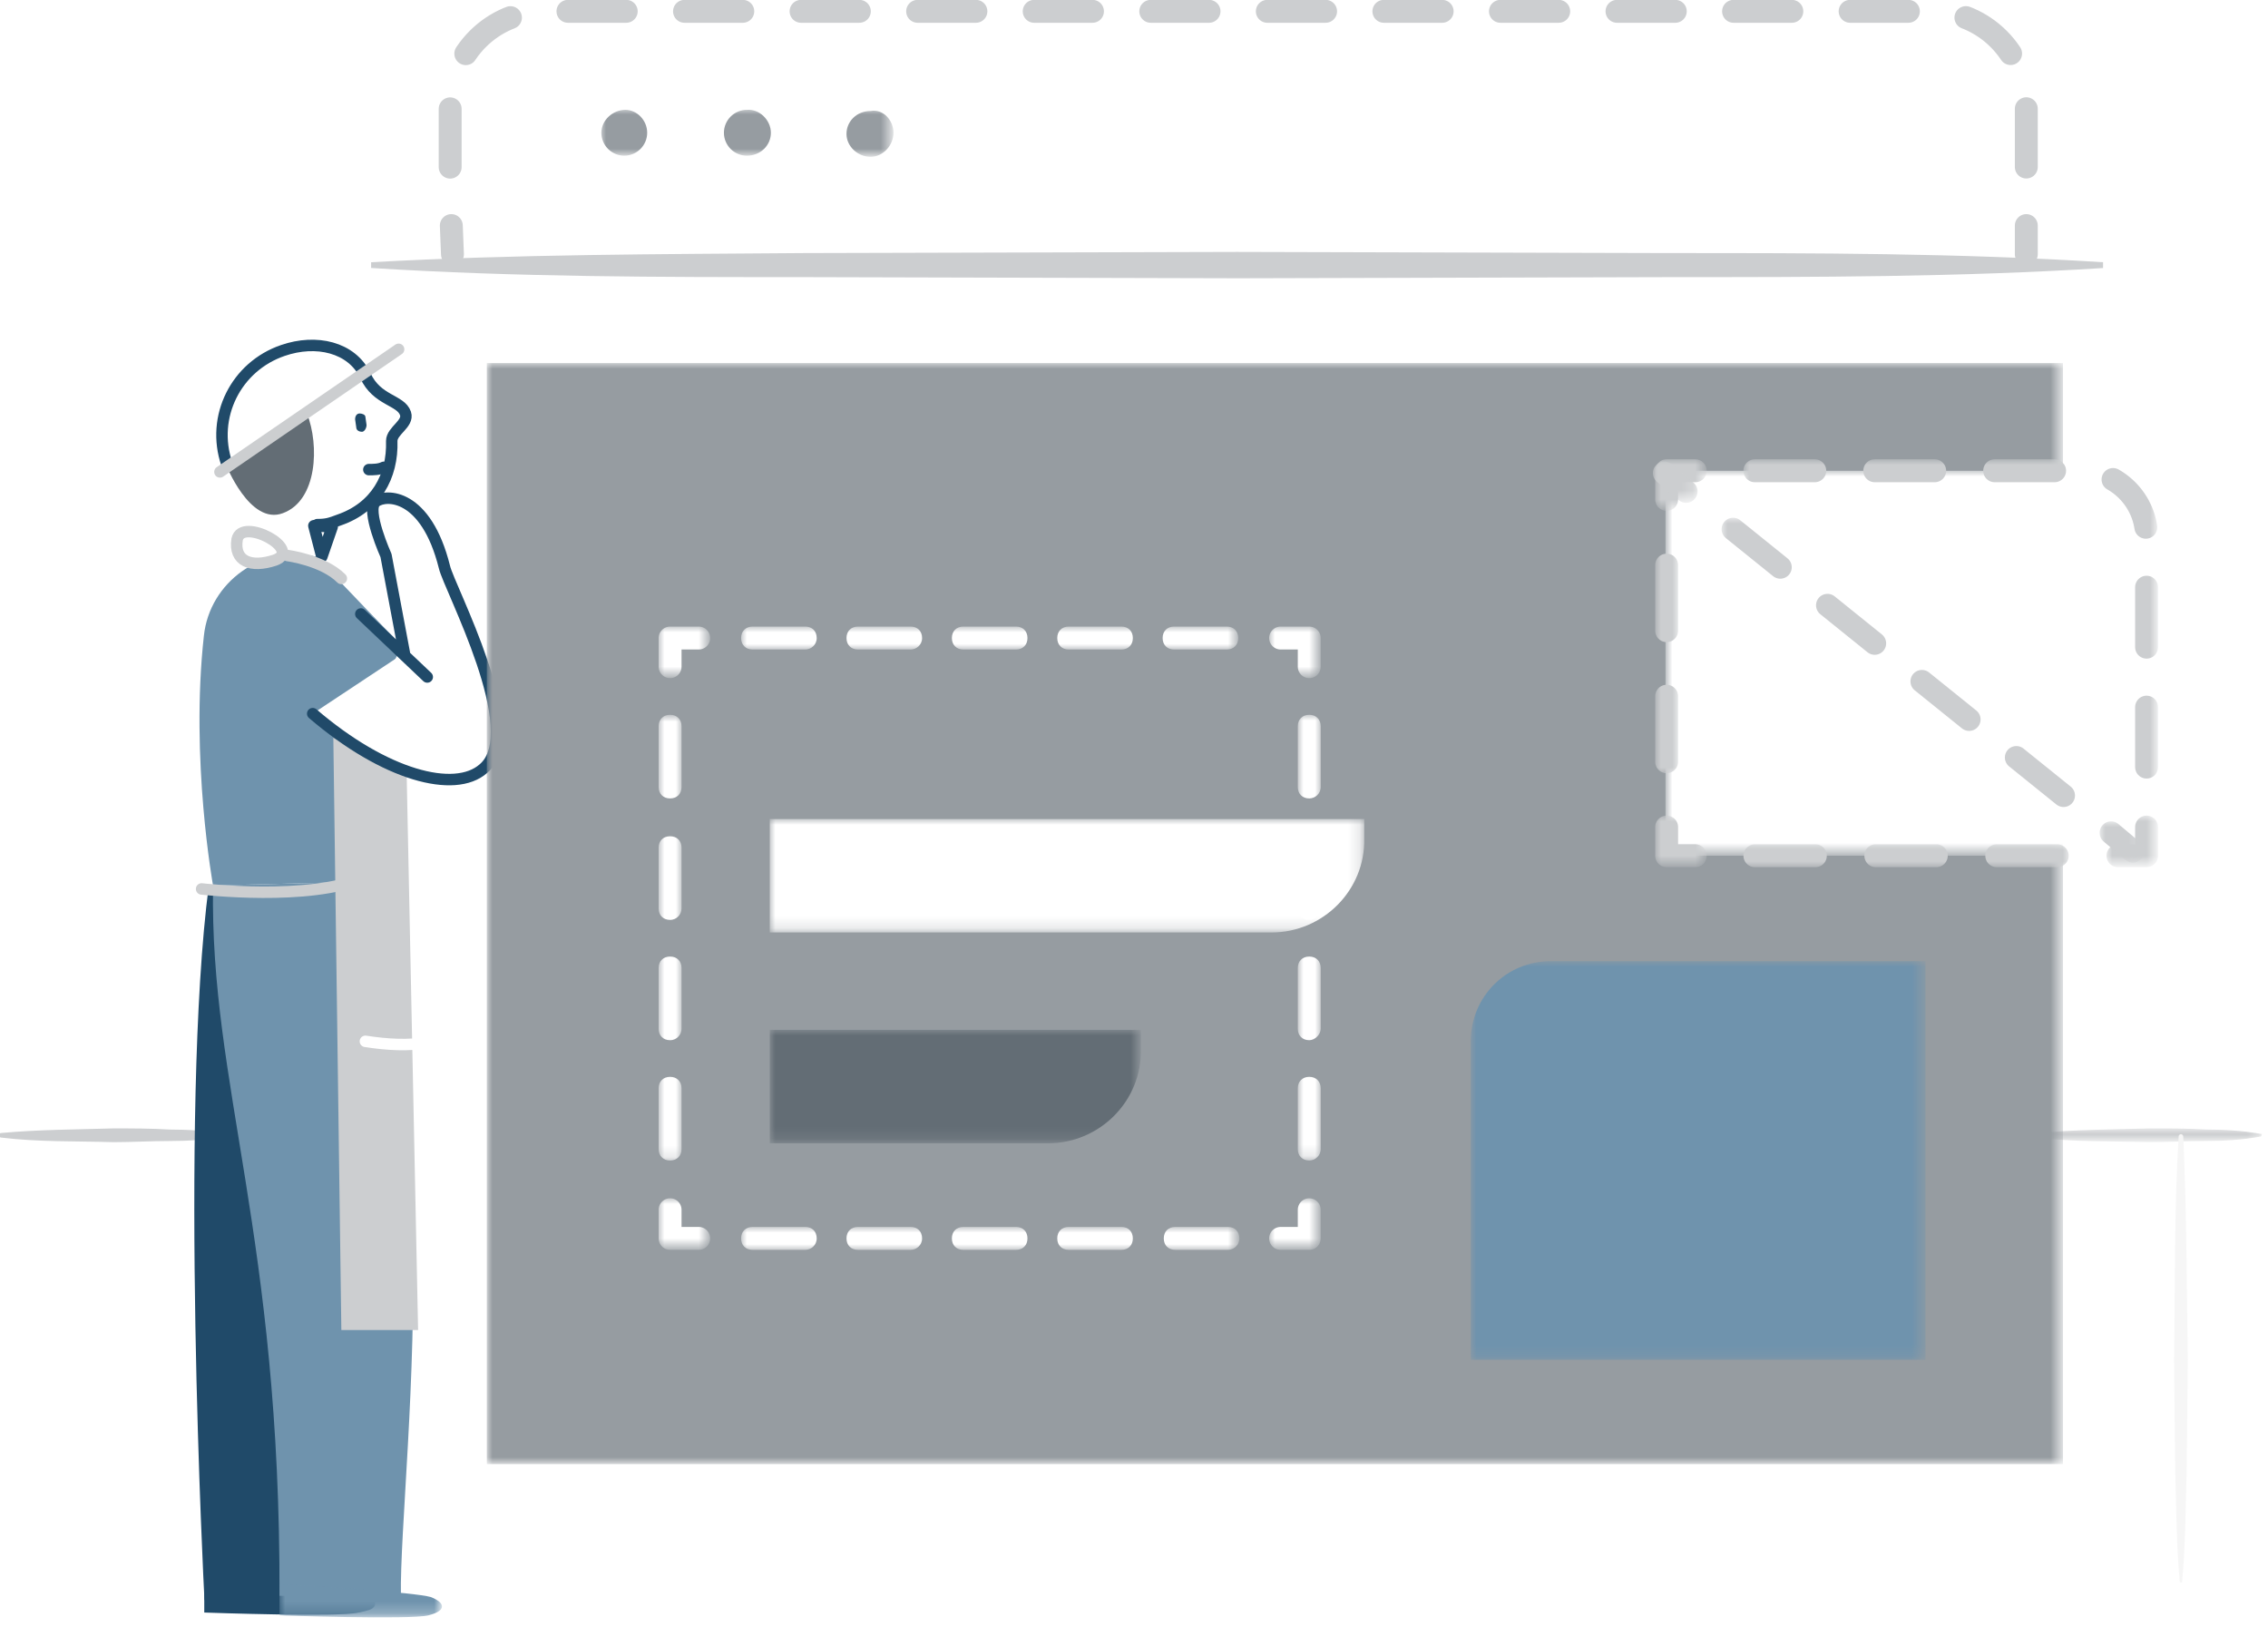 <svg id="Layer_1" xmlns="http://www.w3.org/2000/svg" viewBox="0 0 198 142" enable-background="new 0 0 198 142"><style>.st0{fill:#fff}.st1{filter:url(#Adobe_OpacityMaskFilter)}.st2{mask:url(#b_1_)}.st2,.st3{fill:#CCCED0}.st4{fill:#F6F6F6}.st5{fill:none;stroke:#204A69;stroke-linecap:round;stroke-linejoin:round}.st6{fill:#636D75}.st7{fill:#204A69}.st8{fill:none;stroke:#204A69;stroke-width:.735}.st9{fill:#6F93AD}.st10{fill:#CCCED0}.st11{filter:url(#Adobe_OpacityMaskFilter_1_)}.st12{mask:url(#d_1_);fill:#6F93AD}.st13,.st14,.st15,.st16{fill:none;stroke:#CCCED0;stroke-linecap:round;stroke-linejoin:round}.st14,.st15,.st16{stroke:#fff}.st15,.st16{stroke:#CCCED0;stroke-width:2}.st16{stroke-dasharray:5.088,5.088}.st17{filter:url(#Adobe_OpacityMaskFilter_2_)}.st18{mask:url(#f_1_);fill:#fff}.st19{filter:url(#Adobe_OpacityMaskFilter_3_)}.st20{mask:url(#f_2_);fill:#fff}.st21{filter:url(#Adobe_OpacityMaskFilter_4_)}.st22{mask:url(#f_3_);fill:#969CA1}.st23{filter:url(#Adobe_OpacityMaskFilter_5_)}.st24{mask:url(#f_4_);fill:none;stroke:#fff;stroke-width:2;stroke-linecap:round;stroke-linejoin:round}.st25{filter:url(#Adobe_OpacityMaskFilter_6_)}.st26{mask:url(#f_7_)}.st27{filter:url(#Adobe_OpacityMaskFilter_7_)}.st28{mask:url(#f_6_);fill:none;stroke:#fff;stroke-width:2;stroke-linecap:round;stroke-linejoin:round}.st29{filter:url(#Adobe_OpacityMaskFilter_8_)}.st30{mask:url(#f_11_)}.st31{filter:url(#Adobe_OpacityMaskFilter_9_)}.st32{mask:url(#f_8_);fill:none;stroke:#fff;stroke-width:2;stroke-linecap:round;stroke-linejoin:round}.st33{filter:url(#Adobe_OpacityMaskFilter_10_)}.st34{mask:url(#f_27_)}.st35{filter:url(#Adobe_OpacityMaskFilter_11_)}.st36{mask:url(#f_10_);fill:none;stroke:#fff;stroke-width:2;stroke-linecap:round;stroke-linejoin:round}.st37{filter:url(#Adobe_OpacityMaskFilter_12_)}.st38{mask:url(#f_9_)}.st39{filter:url(#Adobe_OpacityMaskFilter_13_)}.st40{mask:url(#f_12_);fill:#fff}.st41{filter:url(#Adobe_OpacityMaskFilter_14_)}.st42{mask:url(#f_13_);fill:#636D75}.st43{filter:url(#Adobe_OpacityMaskFilter_15_)}.st44{mask:url(#f_14_);fill:#6F93AD}.st45{filter:url(#Adobe_OpacityMaskFilter_16_)}.st46{mask:url(#f_15_);fill:#fff}.st47{filter:url(#Adobe_OpacityMaskFilter_17_)}.st48{mask:url(#f_16_);fill:none;stroke:#CCCED0;stroke-width:2;stroke-linecap:round;stroke-linejoin:round}.st49{filter:url(#Adobe_OpacityMaskFilter_18_)}.st50{mask:url(#f_17_);fill:none;stroke:#CCCED0;stroke-width:2;stroke-linecap:round;stroke-linejoin:round;stroke-dasharray:5.279,5.279}.st51{filter:url(#Adobe_OpacityMaskFilter_19_)}.st52{mask:url(#f_18_);fill:none;stroke:#CCCED0;stroke-width:2;stroke-linecap:round;stroke-linejoin:round}.st53{filter:url(#Adobe_OpacityMaskFilter_20_)}.st54{mask:url(#f_19_);fill:none;stroke:#CCCED0;stroke-width:2;stroke-linecap:round;stroke-linejoin:round;stroke-dasharray:5.721,5.721}.st55{filter:url(#Adobe_OpacityMaskFilter_21_)}.st56{mask:url(#f_20_);fill:none;stroke:#CCCED0;stroke-width:2;stroke-linecap:round;stroke-linejoin:round}.st57{filter:url(#Adobe_OpacityMaskFilter_22_)}.st58{mask:url(#f_21_);fill:none;stroke:#CCCED0;stroke-width:2;stroke-linecap:round;stroke-linejoin:round;stroke-dasharray:5.234,5.234}.st59{filter:url(#Adobe_OpacityMaskFilter_23_)}.st60{mask:url(#f_22_);fill:#fff}.st61{filter:url(#Adobe_OpacityMaskFilter_24_)}.st62{mask:url(#f_23_);fill:none;stroke:#CCCED0;stroke-width:2;stroke-linecap:round;stroke-linejoin:round}.st63{filter:url(#Adobe_OpacityMaskFilter_25_)}.st64{mask:url(#f_24_);fill:none;stroke:#CCCED0;stroke-width:2;stroke-linecap:round;stroke-linejoin:round;stroke-dasharray:5.293,5.293}.st65{filter:url(#Adobe_OpacityMaskFilter_26_)}.st66{mask:url(#f_25_);fill:none;stroke:#CCCED0;stroke-width:2;stroke-linecap:round;stroke-linejoin:round}.st67{filter:url(#Adobe_OpacityMaskFilter_27_)}.st68{mask:url(#f_26_);fill:#969CA1}</style><title>Page 1</title><path class="st0" d="M177.9 99.1h19.5-19.5z"/><g transform="translate(0 -.812)"><g transform="translate(177 99)"><defs><filter id="Adobe_OpacityMaskFilter" filterUnits="userSpaceOnUse" x=".7" y=".3" width="19.8" height="1.1"><feColorMatrix values="1 0 0 0 0 0 1 0 0 0 0 0 1 0 0 0 0 0 1 0"/></filter></defs><mask maskUnits="userSpaceOnUse" x=".7" y=".3" width="19.8" height="1.1" id="b_1_"><g class="st1"><path id="a_1_" class="st0" d="M.7.3h19.8v1.1H.7V.3z"/></g></mask><path class="st2" d="M20.4 1c-1.6.3-3.3.4-4.9.4-1.6 0-3.3.1-4.9.1-3.3-.1-6.5 0-9.8-.4C.7 1.1.7 1 .7.9S.8.7.9.7C4.2.4 7.4.4 10.7.3c1.6 0 3.3 0 4.9.1 1.6 0 3.3.1 4.9.4-.1 0 0 0-.1.2 0-.1 0 0 0 0"/></g><path class="st0" d="M19.7 99.9H.2"/><path class="st3" d="M19.7 100c-1.6.3-3.3.4-4.9.4-1.6 0-3.3.1-4.9.1-3.3-.1-6.5 0-9.8-.4-.1 0-.2-.1-.2-.2s.1-.2.2-.2c3.3-.3 6.5-.3 9.8-.4 1.6 0 3.3 0 4.9.1 1.6 0 3.3.1 4.9.4 0 0 .1 0 0 .2.1-.1.1-.1 0 0 .1-.1 0 0 0 0"/><path class="st0" d="M190.4 138.9v-39"/><path class="st4" d="M190.3 138.9c-.3-3.2-.3-6.5-.4-9.7l-.1-9.7c.1-6.5 0-13 .4-19.5 0-.1.1-.2.2-.2s.2.1.2.2c.3 6.5.3 13 .4 19.5l-.1 9.7c-.1 3.2-.1 6.5-.4 9.7 0 0 0 .1-.2 0 .1 0 0 0 0 0"/><path class="st0" d="M27.7 46.6c.8 0 1.1-.1 1.9-.4 3.2-1.1 4.7-3.8 4.6-6.9 0-.9 1.5-1.5 1.2-2.4-.4-1.2-2.5-1.1-3.5-3.3-1.2-2.5-4.3-3.2-7.2-2.2-4.1 1.4-6.3 5.8-4.9 9.9"/><path class="st5" d="M27.7 46.6c.8 0 1.1-.1 1.9-.4 3.2-1.1 4.7-3.8 4.6-6.9 0-.9 1.5-1.5 1.2-2.4-.4-1.2-2.5-1.1-3.5-3.3-1.2-2.5-4.3-3.2-7.2-2.2-4.1 1.4-6.3 5.8-4.9 9.9"/><path class="st6" d="M26.8 36.9c1.1 2.8.9 7.6-2.1 8.7-2.9 1.1-5-4.3-5-4.3l7.1-4.4z"/><path class="st7" d="M18.6 78.1c-2.6 19.8-.4 62-.4 62h9.7l.9-35.4"/><path class="st8" d="M18.6 78.1c-2.6 19.8-.4 62-.4 62h9.7l.9-35.4"/><path class="st7" d="M18.2 139.1c2.9.1 11.8.7 13.2 1.1 1.3.5 1.4.7-.2 1-1.6.4-13 0-13 0v-2.1z"/><path class="st8" d="M18.2 139.1c2.9.1 11.8.7 13.2 1.1 1.3.5 1.4.7-.2 1-1.6.4-13 0-13 0v-2.1z"/><path class="st9" d="M34.4 77.7s1.1 15 1.6 30.4c.4 12.9-1.1 26.5-1 32H24.4c.1-31.5-6.1-44.6-5.8-62"/><path class="st9" d="M17.8 56.3c-1.2 10.8.8 21.8.8 21.8l15.9-.4-.2-9.8-3.7-2 4.5-8.7-3-3.1-4.5-4.7c-4.7-1.1-9.3 2.2-9.8 6.9"/><path class="st10" d="M29.1 65.2l.7 51.7h6.7l-1-48.6-6.4-3.1z"/><path class="st0" d="M27.3 63.1c6.3 5.4 12.4 7 14.9 4.8 3.8-3.2-3-15.8-3.4-17.6-1.6-6.4-5.1-6.4-6-5.7-.9.7.9 4.7.9 4.7l1.6 8.5"/><path class="st5" d="M27.3 63.1c6.3 5.4 12.4 7 14.9 4.8 3.8-3.2-3-15.8-3.4-17.6-1.6-6.4-5.1-6.4-6-5.7-.9.7.9 4.7.9 4.7l1.6 8.5m-3.8-3.4l5.8 5.5"/><g transform="translate(24 139)"><defs><filter id="Adobe_OpacityMaskFilter_1_" filterUnits="userSpaceOnUse" x=".4" y=".1" width="14.2" height="2.9"><feColorMatrix values="1 0 0 0 0 0 1 0 0 0 0 0 1 0 0 0 0 0 1 0"/></filter></defs><mask maskUnits="userSpaceOnUse" x=".4" y=".1" width="14.2" height="2.9" id="d_1_"><g class="st11"><path id="c_1_" class="st0" d="M.4.1h14.2V3H.4V.1z"/></g></mask><path class="st12" d="M.4.1c2.9.1 11.8.7 13.2 1.1 1.3.5 1.4 1.2-.2 1.6-1.6.4-13 0-13 0V.1z"/></g><path class="st5" d="M29 46.8l-.9 2.6-.7-2.7 1.6.1z"/><path class="st13" d="M31.8 77.4c-4.8 2.1-14.2 1-14.2 1"/><path class="st14" d="M37.3 91.8c-1.6.3-3.5.2-5.4-.1"/><path class="st13" d="M24 49.7c2.5-.9-2.9-3.8-3.3-1.8-.3 1.9 1.2 2.5 3.3 1.8zm1.1-.4s3.1.4 4.7 2M19.2 42l15.6-10.7"/><path class="st5" d="M32.2 41.8c.4 0 .9 0 1.3-.2"/><path class="st7" d="M31.6 38.5c-.2 0-.5-.1-.5-.4l-.1-.7c0-.2.1-.5.4-.5.2 0 .5.1.5.3l.1.7c0 .3-.2.6-.4.6"/><path class="st0" d="M142.4 63.8h-1.2"/><path class="st4" d="M142.4 63.9c-.1.2-.2.3-.3.3-.1 0-.2.1-.3.1-.2-.1-.4 0-.6-.3-.1-.1-.1-.2 0-.3.2-.3.4-.3.6-.3.1 0 .2 0 .3.1.1 0 .2.1.3.3v.1"/><path class="st0" d="M142.4 69.9h-1.2"/><path class="st4" d="M142.4 70c-.1.2-.2.3-.3.3-.1 0-.2.1-.3.1-.2-.1-.4 0-.6-.3-.1-.1-.1-.2 0-.3.2-.3.4-.3.6-.3.1 0 .2 0 .3.1.1 0 .2.1.3.3v.1"/><path class="st0" d="M142.4 72.1h-1.2"/><path class="st4" d="M142.4 72.2c-.1.2-.2.3-.3.3-.1 0-.2.1-.3.1-.2-.1-.4 0-.6-.3-.1-.1-.1-.2 0-.3.2-.3.4-.3.6-.3.1 0 .2 0 .3.1.1 0 .2.1.3.3v.1"/><path class="st0" d="M142.4 78.4h-1.2"/><path class="st4" d="M142.4 78.5c-.1.2-.2.3-.3.3-.1 0-.2.1-.3.1-.2-.1-.4 0-.6-.3-.1-.1-.1-.2 0-.3.2-.3.4-.3.6-.3.1 0 .2 0 .3.1.1 0 .2.1.3.3v.1"/><path class="st0" d="M142.4 84.5h-1.2"/><path class="st4" d="M142.4 84.6c-.1.2-.2.3-.3.3-.1 0-.2.1-.3.1-.2-.1-.4 0-.6-.3-.1-.1-.1-.2 0-.3.2-.3.4-.3.6-.3.1 0 .2 0 .3.1.1 0 .2.1.3.3v.1"/><path class="st0" d="M142.4 90.2h-1.2"/><path class="st4" d="M142.4 90.3c-.1.2-.2.3-.3.3-.1 0-.2.1-.3.1-.2-.1-.4 0-.6-.3-.1-.1-.1-.2 0-.3.2-.3.4-.3.6-.3.1 0 .2 0 .3.1.1 0 .2.1.3.3v.1"/><path class="st0" d="M39.5 23l-.2-7.8V10c0-4.5 3.7-8.2 8.2-8.2h121.2c4.5 0 8.2 3.7 8.2 8.2v13"/><path class="st15" d="M39.5 23l-.1-2.5"/><path class="st16" d="M39.3 15.4V10c0-4.5 3.7-8.2 8.2-8.2h121.2c4.5 0 8.2 3.7 8.2 8.2v7.9"/><path class="st15" d="M176.9 20.5V23"/><path class="st0" d="M183.7 24H32.4"/><path class="st3" d="M183.7 24.2c-12.6.8-25.2.8-37.8.8l-37.8.1-37.9-.1c-12.6 0-25.2 0-37.8-.8v-.5c12.6-.7 25.2-.7 37.8-.8l37.8-.1 37.8.1c12.6 0 25.2 0 37.8.8v.5z"/><defs><filter id="Adobe_OpacityMaskFilter_2_" filterUnits="userSpaceOnUse" x="56.4" y="36.3" width="57.4" height="66.4"><feColorMatrix values="1 0 0 0 0 0 1 0 0 0 0 0 1 0 0 0 0 0 1 0"/></filter></defs><mask maskUnits="userSpaceOnUse" x="56.4" y="36.3" width="57.4" height="66.4" id="f_1_"><g class="st17"><path id="e_1_" class="st0" d="M0 142h197.5V.8H0V142z"/></g></mask><path class="st18" d="M56.4 102.8h57.4v-37H56.4v37zm57.4-47.6H56.4V47c0-5.9 4.8-10.7 10.7-10.7h46.7v18.9z"/><defs><filter id="Adobe_OpacityMaskFilter_3_" filterUnits="userSpaceOnUse" x="78" y="74.1" width="27.2" height="19.9"><feColorMatrix values="1 0 0 0 0 0 1 0 0 0 0 0 1 0 0 0 0 0 1 0"/></filter></defs><mask maskUnits="userSpaceOnUse" x="78" y="74.1" width="27.2" height="19.9" id="f_2_"><g class="st19"><path id="e_2_" class="st0" d="M0 142h197.5V.8H0V142z"/></g></mask><path class="st20" d="M104.9 74.1c-7 0-9.4 3.2-10.9 5.9-1.4 2.5-4.5 5.9-9.3 7.2C80 88.5 78 91.3 78 94h27.2c-.1 0-.3-19.9-.3-19.9z"/><defs><filter id="Adobe_OpacityMaskFilter_4_" filterUnits="userSpaceOnUse" x="42.5" y="32.5" width="137.6" height="96.1"><feColorMatrix values="1 0 0 0 0 0 1 0 0 0 0 0 1 0 0 0 0 0 1 0"/></filter></defs><mask maskUnits="userSpaceOnUse" x="42.5" y="32.5" width="137.6" height="96.1" id="f_3_"><g class="st21"><path id="e_3_" class="st0" d="M0 142h197.5V.8H0V142z"/></g></mask><path class="st22" d="M42.5 128.6V32.5h137.6v96.1H42.5z"/><defs><filter id="Adobe_OpacityMaskFilter_5_" filterUnits="userSpaceOnUse" x="110.8" y="105.4" width="4.5" height="4.5"><feColorMatrix values="1 0 0 0 0 0 1 0 0 0 0 0 1 0 0 0 0 0 1 0"/></filter></defs><mask maskUnits="userSpaceOnUse" x="110.8" y="105.4" width="4.5" height="4.5" id="f_4_"><g class="st23"><path id="e_4_" class="st0" d="M0 142h197.5V.8H0V142z"/></g></mask><path class="st24" d="M114.3 106.4v2.5h-2.5"/><defs><filter id="Adobe_OpacityMaskFilter_6_" filterUnits="userSpaceOnUse" x="64.7" y="107.9" width="43.5" height="2"><feColorMatrix values="1 0 0 0 0 0 1 0 0 0 0 0 1 0 0 0 0 0 1 0"/></filter></defs><mask maskUnits="userSpaceOnUse" x="64.7" y="107.9" width="43.5" height="2" id="f_7_"><g class="st25"><path id="e_7_" class="st0" d="M0 142h197.5V.8H0V142z"/></g></mask><g class="st26"><path class="st0" d="M107.2 109.9h-4.6c-.6 0-1-.4-1-1s.4-1 1-1h4.6c.6 0 1 .4 1 1s-.5 1-1 1zm-9.3 0h-4.6c-.6 0-1-.4-1-1s.4-1 1-1h4.6c.6 0 1 .4 1 1s-.4 1-1 1zm-9.2 0h-4.6c-.6 0-1-.4-1-1s.4-1 1-1h4.6c.6 0 1 .4 1 1s-.4 1-1 1zm-9.2 0h-4.6c-.6 0-1-.4-1-1s.4-1 1-1h4.6c.6 0 1 .4 1 1s-.5 1-1 1zm-9.2 0h-4.6c-.6 0-1-.4-1-1s.4-1 1-1h4.6c.6 0 1 .4 1 1s-.5 1-1 1z"/></g><defs><filter id="Adobe_OpacityMaskFilter_7_" filterUnits="userSpaceOnUse" x="57.5" y="105.4" width="4.5" height="4.5"><feColorMatrix values="1 0 0 0 0 0 1 0 0 0 0 0 1 0 0 0 0 0 1 0"/></filter></defs><mask maskUnits="userSpaceOnUse" x="57.5" y="105.4" width="4.5" height="4.5" id="f_6_"><g class="st27"><path id="e_6_" class="st0" d="M0 142h197.5V.8H0V142z"/></g></mask><path class="st28" d="M61 108.9h-2.5v-2.5"/><defs><filter id="Adobe_OpacityMaskFilter_8_" filterUnits="userSpaceOnUse" x="57.5" y="63.3" width="2" height="38.9"><feColorMatrix values="1 0 0 0 0 0 1 0 0 0 0 0 1 0 0 0 0 0 1 0"/></filter></defs><mask maskUnits="userSpaceOnUse" x="57.5" y="63.3" width="2" height="38.9" id="f_11_"><g class="st29"><path id="e_11_" class="st0" d="M0 142h197.5V.8H0V142z"/></g></mask><g class="st30"><path class="st0" d="M58.5 102.1c-.6 0-1-.4-1-1v-5.3c0-.6.4-1 1-1s1 .4 1 1v5.3c0 .6-.4 1-1 1zm0-10.5c-.6 0-1-.4-1-1v-5.3c0-.6.4-1 1-1s1 .4 1 1v5.3c0 .5-.4 1-1 1zm0-10.5c-.6 0-1-.4-1-1v-5.3c0-.6.4-1 1-1s1 .4 1 1v5.3c0 .5-.4 1-1 1zm0-10.6c-.6 0-1-.4-1-1v-5.3c0-.6.4-1 1-1s1 .4 1 1v5.3c0 .6-.4 1-1 1z"/></g><defs><filter id="Adobe_OpacityMaskFilter_9_" filterUnits="userSpaceOnUse" x="57.5" y="55.5" width="4.5" height="4.5"><feColorMatrix values="1 0 0 0 0 0 1 0 0 0 0 0 1 0 0 0 0 0 1 0"/></filter></defs><mask maskUnits="userSpaceOnUse" x="57.5" y="55.5" width="4.5" height="4.5" id="f_8_"><g class="st31"><path id="e_8_" class="st0" d="M0 142h197.5V.8H0V142z"/></g></mask><path class="st32" d="M58.5 59v-2.5H61"/><defs><filter id="Adobe_OpacityMaskFilter_10_" filterUnits="userSpaceOnUse" x="64.7" y="55.5" width="43.5" height="2"><feColorMatrix values="1 0 0 0 0 0 1 0 0 0 0 0 1 0 0 0 0 0 1 0"/></filter></defs><mask maskUnits="userSpaceOnUse" x="64.7" y="55.5" width="43.5" height="2" id="f_27_"><g class="st33"><path id="e_27_" class="st0" d="M0 142h197.5V.8H0V142z"/></g></mask><g class="st34"><path class="st0" d="M107.1 57.5h-4.6c-.6 0-1-.4-1-1s.4-1 1-1h4.6c.6 0 1 .4 1 1s-.4 1-1 1zm-9.2 0h-4.6c-.6 0-1-.4-1-1s.4-1 1-1h4.6c.6 0 1 .4 1 1s-.4 1-1 1zm-9.2 0h-4.6c-.6 0-1-.4-1-1s.4-1 1-1h4.6c.6 0 1 .4 1 1s-.4 1-1 1zm-9.2 0h-4.6c-.6 0-1-.4-1-1s.4-1 1-1h4.6c.6 0 1 .4 1 1s-.5 1-1 1zm-9.2 0h-4.6c-.6 0-1-.4-1-1s.4-1 1-1h4.6c.6 0 1 .4 1 1s-.5 1-1 1z"/></g><defs><filter id="Adobe_OpacityMaskFilter_11_" filterUnits="userSpaceOnUse" x="110.8" y="55.5" width="4.5" height="4.5"><feColorMatrix values="1 0 0 0 0 0 1 0 0 0 0 0 1 0 0 0 0 0 1 0"/></filter></defs><mask maskUnits="userSpaceOnUse" x="110.8" y="55.5" width="4.5" height="4.5" id="f_10_"><g class="st35"><path id="e_10_" class="st0" d="M0 142h197.5V.8H0V142z"/></g></mask><path class="st36" d="M111.8 56.5h2.5V59"/><defs><filter id="Adobe_OpacityMaskFilter_12_" filterUnits="userSpaceOnUse" x="113.3" y="63.2" width="2" height="38.9"><feColorMatrix values="1 0 0 0 0 0 1 0 0 0 0 0 1 0 0 0 0 0 1 0"/></filter></defs><mask maskUnits="userSpaceOnUse" x="113.3" y="63.2" width="2" height="38.9" id="f_9_"><g class="st37"><path id="e_9_" class="st0" d="M0 142h197.5V.8H0V142z"/></g></mask><g class="st38"><path class="st0" d="M114.3 102.1c-.6 0-1-.4-1-1v-5.3c0-.6.4-1 1-1s1 .4 1 1v5.3c0 .6-.5 1-1 1zm0-10.5c-.6 0-1-.4-1-1v-5.3c0-.6.4-1 1-1s1 .4 1 1v5.3c0 .5-.5 1-1 1zm0-10.5c-.6 0-1-.4-1-1v-5.3c0-.6.4-1 1-1s1 .4 1 1v5.3c0 .5-.5 1-1 1zm0-10.6c-.6 0-1-.4-1-1v-5.3c0-.6.4-1 1-1s1 .4 1 1v5.3c0 .6-.5 1-1 1z"/></g><defs><filter id="Adobe_OpacityMaskFilter_13_" filterUnits="userSpaceOnUse" x="67.2" y="72.3" width="51.9" height="9.9"><feColorMatrix values="1 0 0 0 0 0 1 0 0 0 0 0 1 0 0 0 0 0 1 0"/></filter></defs><mask maskUnits="userSpaceOnUse" x="67.2" y="72.3" width="51.9" height="9.9" id="f_12_"><g class="st39"><path id="e_12_" class="st0" d="M0 142h197.5V.8H0V142z"/></g></mask><path class="st40" d="M111 82.2H67.2v-9.9h51.9V74c.1 4.5-3.6 8.2-8.1 8.2"/><defs><filter id="Adobe_OpacityMaskFilter_14_" filterUnits="userSpaceOnUse" x="67.2" y="90.7" width="32.4" height="9.9"><feColorMatrix values="1 0 0 0 0 0 1 0 0 0 0 0 1 0 0 0 0 0 1 0"/></filter></defs><mask maskUnits="userSpaceOnUse" x="67.2" y="90.7" width="32.4" height="9.9" id="f_13_"><g class="st41"><path id="e_13_" class="st0" d="M0 142h197.5V.8H0V142z"/></g></mask><path class="st42" d="M91.5 100.6H67.2v-9.9h32.4v1.7c.1 4.5-3.6 8.2-8.1 8.2"/><defs><filter id="Adobe_OpacityMaskFilter_15_" filterUnits="userSpaceOnUse" x="128.4" y="84.7" width="39.7" height="34.9"><feColorMatrix values="1 0 0 0 0 0 1 0 0 0 0 0 1 0 0 0 0 0 1 0"/></filter></defs><mask maskUnits="userSpaceOnUse" x="128.4" y="84.7" width="39.7" height="34.9" id="f_14_"><g class="st43"><path id="e_14_" class="st0" d="M0 142h197.5V.8H0V142z"/></g></mask><path class="st44" d="M168.1 119.5h-39.7V91.7c0-3.9 3.1-7 7-7h32.7v34.8z"/><defs><filter id="Adobe_OpacityMaskFilter_16_" filterUnits="userSpaceOnUse" x="145.5" y="41.9" width="42" height="33.6"><feColorMatrix values="1 0 0 0 0 0 1 0 0 0 0 0 1 0 0 0 0 0 1 0"/></filter></defs><mask maskUnits="userSpaceOnUse" x="145.5" y="41.9" width="42" height="33.6" id="f_15_"><g class="st45"><path id="e_15_" class="st0" d="M0 142h197.5V.8H0V142z"/></g></mask><path class="st46" d="M187.4 75.5h-42V41.9h36.1c3.2 0 5.8 2.6 5.8 5.8l.1 27.8z"/><defs><filter id="Adobe_OpacityMaskFilter_17_" filterUnits="userSpaceOnUse" x="183.9" y="72" width="4.5" height="4.5"><feColorMatrix values="1 0 0 0 0 0 1 0 0 0 0 0 1 0 0 0 0 0 1 0"/></filter></defs><mask maskUnits="userSpaceOnUse" x="183.9" y="72" width="4.5" height="4.5" id="f_16_"><g class="st47"><path id="e_16_" class="st0" d="M0 142h197.5V.8H0V142z"/></g></mask><path class="st48" d="M187.4 73v2.5h-2.5"/><defs><filter id="Adobe_OpacityMaskFilter_18_" filterUnits="userSpaceOnUse" x="149.6" y="74.5" width="31" height="2"><feColorMatrix values="1 0 0 0 0 0 1 0 0 0 0 0 1 0 0 0 0 0 1 0"/></filter></defs><mask maskUnits="userSpaceOnUse" x="149.6" y="74.5" width="31" height="2" id="f_17_"><g class="st49"><path id="e_17_" class="st0" d="M0 142h197.5V.8H0V142z"/></g></mask><path class="st50" d="M179.6 75.5h-29"/><defs><filter id="Adobe_OpacityMaskFilter_19_" filterUnits="userSpaceOnUse" x="144.5" y="72" width="4.5" height="4.5"><feColorMatrix values="1 0 0 0 0 0 1 0 0 0 0 0 1 0 0 0 0 0 1 0"/></filter></defs><mask maskUnits="userSpaceOnUse" x="144.5" y="72" width="4.5" height="4.5" id="f_18_"><g class="st51"><path id="e_18_" class="st0" d="M0 142h197.5V.8H0V142z"/></g></mask><path class="st52" d="M148 75.5h-2.5V73"/><defs><filter id="Adobe_OpacityMaskFilter_20_" filterUnits="userSpaceOnUse" x="144.5" y="46.3" width="2" height="22"><feColorMatrix values="1 0 0 0 0 0 1 0 0 0 0 0 1 0 0 0 0 0 1 0"/></filter></defs><mask maskUnits="userSpaceOnUse" x="144.5" y="46.3" width="2" height="22" id="f_19_"><g class="st53"><path id="e_19_" class="st0" d="M0 142h197.5V.8H0V142z"/></g></mask><path class="st54" d="M145.5 67.3v-20"/><defs><filter id="Adobe_OpacityMaskFilter_21_" filterUnits="userSpaceOnUse" x="144.5" y="40.9" width="4.5" height="4.5"><feColorMatrix values="1 0 0 0 0 0 1 0 0 0 0 0 1 0 0 0 0 0 1 0"/></filter></defs><mask maskUnits="userSpaceOnUse" x="144.5" y="40.9" width="4.5" height="4.5" id="f_20_"><g class="st55"><path id="e_20_" class="st0" d="M0 142h197.5V.8H0V142z"/></g></mask><path class="st56" d="M145.5 44.4v-2.5h2.5"/><defs><filter id="Adobe_OpacityMaskFilter_22_" filterUnits="userSpaceOnUse" x="152.2" y="40.9" width="36.2" height="30.5"><feColorMatrix values="1 0 0 0 0 0 1 0 0 0 0 0 1 0 0 0 0 0 1 0"/></filter></defs><mask maskUnits="userSpaceOnUse" x="152.2" y="40.9" width="36.2" height="30.5" id="f_21_"><g class="st57"><path id="e_21_" class="st0" d="M0 142h197.5V.8H0V142z"/></g></mask><path class="st58" d="M153.2 41.9h28.4c3.2 0 5.8 2.6 5.8 5.8v22.7"/><defs><filter id="Adobe_OpacityMaskFilter_23_" filterUnits="userSpaceOnUse" x="145.3" y="42.1" width="41" height="33"><feColorMatrix values="1 0 0 0 0 0 1 0 0 0 0 0 1 0 0 0 0 0 1 0"/></filter></defs><mask maskUnits="userSpaceOnUse" x="145.3" y="42.1" width="41" height="33" id="f_22_"><g class="st59"><path id="e_22_" class="st0" d="M0 142h197.5V.8H0V142z"/></g></mask><path class="st60" d="M145.3 42.1l41 33"/><defs><filter id="Adobe_OpacityMaskFilter_24_" filterUnits="userSpaceOnUse" x="144.3" y="41.1" width="3.9" height="3.6"><feColorMatrix values="1 0 0 0 0 0 1 0 0 0 0 0 1 0 0 0 0 0 1 0"/></filter></defs><mask maskUnits="userSpaceOnUse" x="144.3" y="41.1" width="3.9" height="3.6" id="f_23_"><g class="st61"><path id="e_23_" class="st0" d="M0 142h197.5V.8H0V142z"/></g></mask><path class="st62" d="M145.3 42.1l1.9 1.6"/><defs><filter id="Adobe_OpacityMaskFilter_25_" filterUnits="userSpaceOnUse" x="150.3" y="46" width="32.9" height="26.9"><feColorMatrix values="1 0 0 0 0 0 1 0 0 0 0 0 1 0 0 0 0 0 1 0"/></filter></defs><mask maskUnits="userSpaceOnUse" x="150.3" y="46" width="32.9" height="26.9" id="f_24_"><g class="st63"><path id="e_24_" class="st0" d="M0 142h197.5V.8H0V142z"/></g></mask><path class="st64" d="M151.3 47l30.9 24.9"/><defs><filter id="Adobe_OpacityMaskFilter_26_" filterUnits="userSpaceOnUse" x="183.3" y="72.5" width="3.9" height="3.6"><feColorMatrix values="1 0 0 0 0 0 1 0 0 0 0 0 1 0 0 0 0 0 1 0"/></filter></defs><mask maskUnits="userSpaceOnUse" x="183.3" y="72.5" width="3.9" height="3.6" id="f_25_"><g class="st65"><path id="e_25_" class="st0" d="M0 142h197.5V.8H0V142z"/></g></mask><path class="st66" d="M184.3 73.5l1.9 1.6"/><defs><filter id="Adobe_OpacityMaskFilter_27_" filterUnits="userSpaceOnUse" x="52.4" y="10.3" width="25.6" height="4.1"><feColorMatrix values="1 0 0 0 0 0 1 0 0 0 0 0 1 0 0 0 0 0 1 0"/></filter></defs><mask maskUnits="userSpaceOnUse" x="52.4" y="10.3" width="25.6" height="4.1" id="f_26_"><g class="st67"><path id="e_26_" class="st0" d="M0 142h197.5V.8H0V142z"/></g></mask><path class="st68" d="M56.5 12.4c0 1.1-.9 2-2 2s-2-.9-2-2 1-2 2.1-2c1 0 1.9.9 1.9 2m10.8 0c0 1.1-.9 2-2.1 2-1.1 0-2-.9-2-2s.9-2 2-2c1.1-.1 2.1.9 2.1 2m10.7 0c0 1.1-.9 2.1-2 2.1s-2.1-.9-2.1-2 .9-2 2.1-2c1.1-.2 2 .8 2 1.9"/></g></svg>